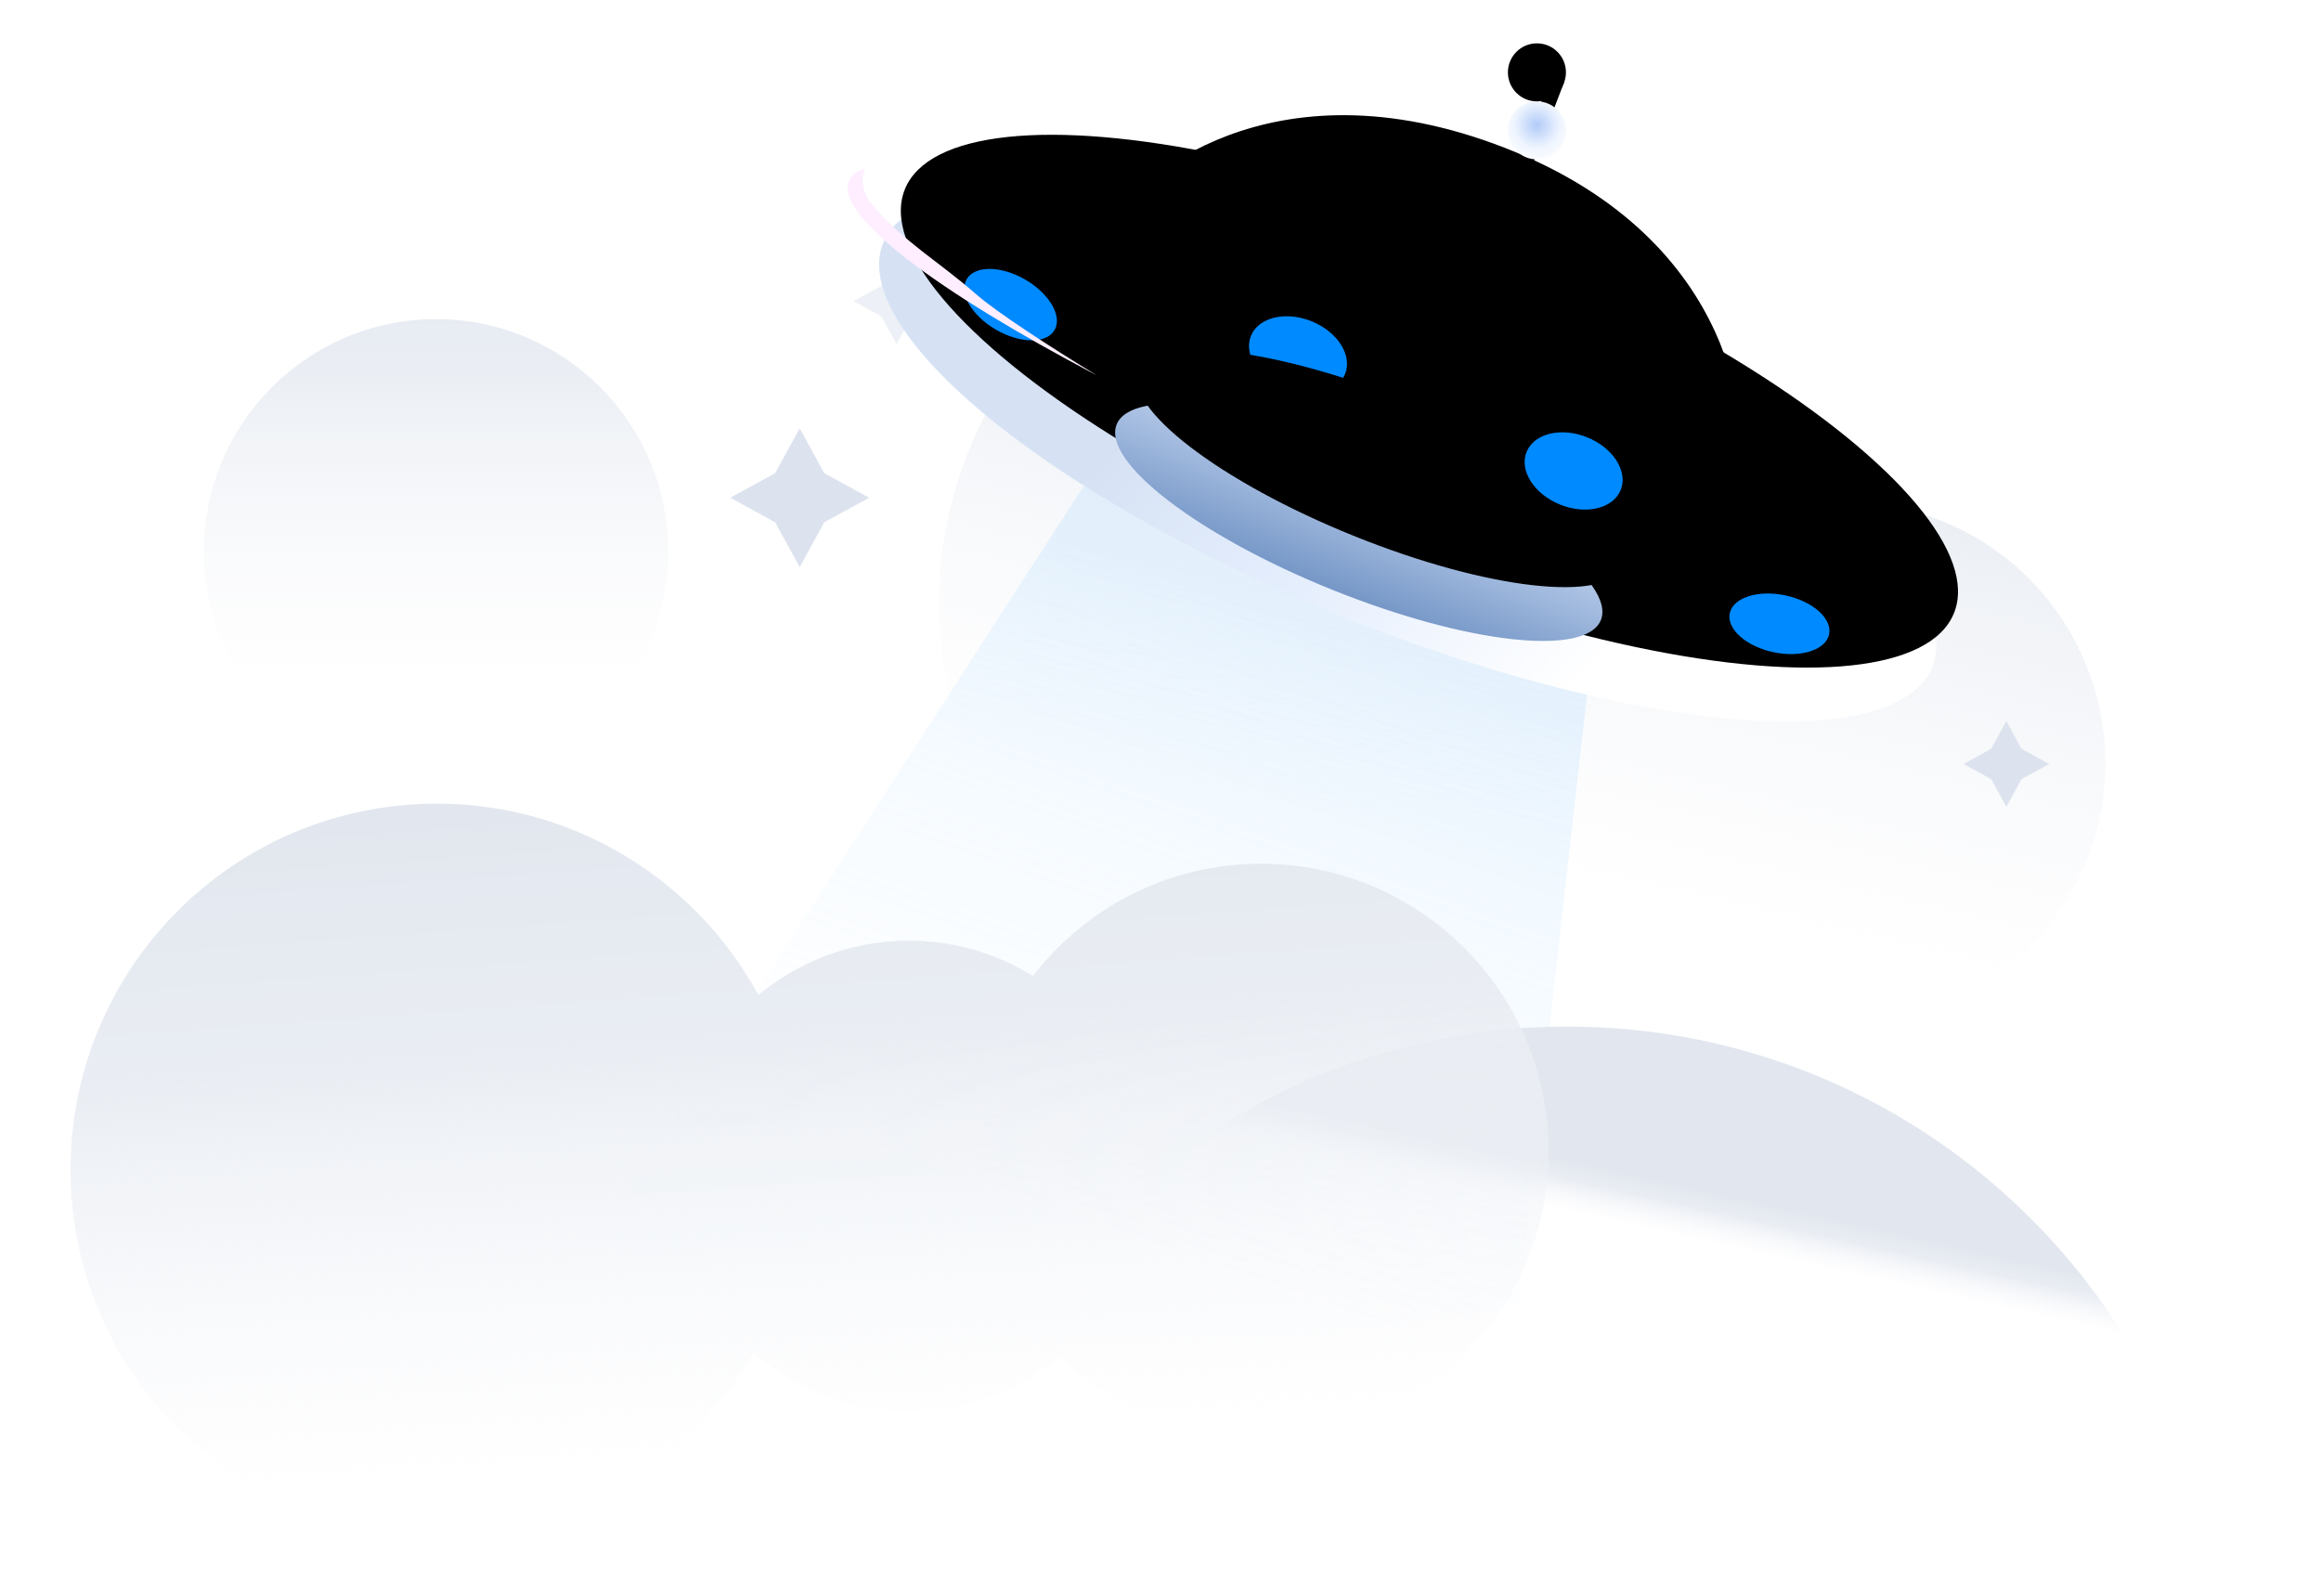 <?xml version="1.0" encoding="UTF-8"?>
<svg width="160px" height="110px" viewBox="0 0 160 110" version="1.1" xmlns="http://www.w3.org/2000/svg" xmlns:xlink="http://www.w3.org/1999/xlink">
    <title>404</title>
    <defs>
        <rect id="path-1" x="0" y="0" width="160" height="110"></rect>
        <linearGradient x1="50%" y1="-32.813%" x2="50%" y2="78.888%" id="linearGradient-3">
            <stop stop-color="#E2E7EF" offset="0%"></stop>
            <stop stop-color="#E9EDF3" stop-opacity="0.991" offset="36.78%"></stop>
            <stop stop-color="#F6F7FA" stop-opacity="0" offset="100%"></stop>
        </linearGradient>
        <linearGradient x1="50%" y1="-15.387%" x2="50%" y2="78.888%" id="linearGradient-4">
            <stop stop-color="#E2E7EF" offset="0%"></stop>
            <stop stop-color="#E9EDF3" stop-opacity="0.991" offset="36.78%"></stop>
            <stop stop-color="#F6F7FA" stop-opacity="0" offset="100%"></stop>
        </linearGradient>
        <linearGradient x1="44.999%" y1="84.568%" x2="69.518%" y2="20.82%" id="linearGradient-5">
            <stop stop-color="#E8F5FF" stop-opacity="0.055" offset="0%"></stop>
            <stop stop-color="#AEDAFF" stop-opacity="0.481" offset="100%"></stop>
        </linearGradient>
        <linearGradient x1="49.678%" y1="5.042%" x2="50.61%" y2="86.556%" id="linearGradient-6">
            <stop stop-color="#B1C4E0" offset="0%"></stop>
            <stop stop-color="#D3E1F9" offset="44.963%"></stop>
            <stop stop-color="#FFFFFF" offset="100%"></stop>
        </linearGradient>
        <rect id="path-7" x="48" y="4" width="1" height="7"></rect>
        <filter x="-650.0%" y="-92.9%" width="1400.0%" height="285.7%" filterUnits="objectBoundingBox" id="filter-8">
            <feGaussianBlur stdDeviation="4.5" in="SourceAlpha" result="shadowBlurInner1"></feGaussianBlur>
            <feOffset dx="0" dy="-4" in="shadowBlurInner1" result="shadowOffsetInner1"></feOffset>
            <feComposite in="shadowOffsetInner1" in2="SourceAlpha" operator="arithmetic" k2="-1" k3="1" result="shadowInnerInner1"></feComposite>
            <feColorMatrix values="0 0 0 0 0.632   0 0 0 0 0.789   0 0 0 0 0.884  0 0 0 1 0" type="matrix" in="shadowInnerInner1"></feColorMatrix>
        </filter>
        <linearGradient x1="28.349%" y1="33.634%" x2="79.912%" y2="61.966%" id="linearGradient-9">
            <stop stop-color="#B1C4E0" offset="0%"></stop>
            <stop stop-color="#D3E1F9" offset="44.963%"></stop>
            <stop stop-color="#FFFFFF" offset="100%"></stop>
        </linearGradient>
        <path d="M41.207,25.158 C29.496,20.379 20.539,15.17 21.2,13.523 C21.862,11.877 31.159,2.784 47.616,9.209 C64.085,15.638 64.272,29.184 63.61,30.831 C62.949,32.477 52.919,29.937 41.207,25.158 Z" id="path-10"></path>
        <filter x="-15.2%" y="-26.6%" width="130.5%" height="153.3%" filterUnits="objectBoundingBox" id="filter-11">
            <feGaussianBlur stdDeviation="4.5" in="SourceAlpha" result="shadowBlurInner1"></feGaussianBlur>
            <feOffset dx="0" dy="-4" in="shadowBlurInner1" result="shadowOffsetInner1"></feOffset>
            <feComposite in="shadowOffsetInner1" in2="SourceAlpha" operator="arithmetic" k2="-1" k3="1" result="shadowInnerInner1"></feComposite>
            <feColorMatrix values="0 0 0 0 0.632   0 0 0 0 0.789   0 0 0 0 0.884  0 0 0 1 0" type="matrix" in="shadowInnerInner1"></feColorMatrix>
        </filter>
        <radialGradient cx="50%" cy="40.602%" fx="50%" fy="40.602%" r="68.744%" id="radialGradient-12">
            <stop stop-color="#B1CBF7" offset="0%"></stop>
            <stop stop-color="#EFF5FF" offset="58.129%"></stop>
            <stop stop-color="#FFFFFF" offset="100%"></stop>
        </radialGradient>
        <path d="M49.782,5.988 C50.886,5.988 51.782,5.092 51.782,3.988 C51.782,2.883 50.886,1.988 49.782,1.988 C48.677,1.988 47.782,2.883 47.782,3.988 C47.782,5.092 48.677,5.988 49.782,5.988 Z" id="path-13"></path>
        <filter x="-162.5%" y="-162.5%" width="425.0%" height="425.0%" filterUnits="objectBoundingBox" id="filter-14">
            <feGaussianBlur stdDeviation="4.5" in="SourceAlpha" result="shadowBlurInner1"></feGaussianBlur>
            <feOffset dx="0" dy="-4" in="shadowBlurInner1" result="shadowOffsetInner1"></feOffset>
            <feComposite in="shadowOffsetInner1" in2="SourceAlpha" operator="arithmetic" k2="-1" k3="1" result="shadowInnerInner1"></feComposite>
            <feColorMatrix values="0 0 0 0 0.632   0 0 0 0 0.789   0 0 0 0 0.884  0 0 0 1 0" type="matrix" in="shadowInnerInner1"></feColorMatrix>
        </filter>
        <linearGradient x1="30.101%" y1="45.266%" x2="77.219%" y2="51.778%" id="linearGradient-15">
            <stop stop-color="#D6E2F4" offset="0%"></stop>
            <stop stop-color="#E5EEFD" offset="46.447%"></stop>
            <stop stop-color="#FFFFFF" offset="100%"></stop>
        </linearGradient>
        <ellipse id="path-16" cx="40.873" cy="26.364" rx="39" ry="12"></ellipse>
        <filter x="-8.3%" y="-27.1%" width="116.7%" height="154.2%" filterUnits="objectBoundingBox" id="filter-17">
            <feGaussianBlur stdDeviation="4.5" in="SourceAlpha" result="shadowBlurInner1"></feGaussianBlur>
            <feOffset dx="0" dy="-4" in="shadowBlurInner1" result="shadowOffsetInner1"></feOffset>
            <feComposite in="shadowOffsetInner1" in2="SourceAlpha" operator="arithmetic" k2="-1" k3="1" result="shadowInnerInner1"></feComposite>
            <feColorMatrix values="0 0 0 0 0.632   0 0 0 0 0.789   0 0 0 0 0.884  0 0 0 1 0" type="matrix" in="shadowInnerInner1"></feColorMatrix>
        </filter>
        <linearGradient x1="50%" y1="-1.13686838e-11%" x2="50%" y2="100%" id="linearGradient-18">
            <stop stop-color="#C8D9F3" offset="0%"></stop>
            <stop stop-color="#7697C7" offset="100%"></stop>
        </linearGradient>
        <ellipse id="path-19" cx="37.5" cy="31" rx="18" ry="5"></ellipse>
        <filter x="-18.1%" y="-65.0%" width="136.1%" height="230.0%" filterUnits="objectBoundingBox" id="filter-20">
            <feGaussianBlur stdDeviation="4.5" in="SourceAlpha" result="shadowBlurInner1"></feGaussianBlur>
            <feOffset dx="0" dy="-4" in="shadowBlurInner1" result="shadowOffsetInner1"></feOffset>
            <feComposite in="shadowOffsetInner1" in2="SourceAlpha" operator="arithmetic" k2="-1" k3="1" result="shadowInnerInner1"></feComposite>
            <feColorMatrix values="0 0 0 0 0.632   0 0 0 0 0.789   0 0 0 0 0.884  0 0 0 1 0" type="matrix" in="shadowInnerInner1"></feColorMatrix>
        </filter>
        <filter x="-54.2%" y="-65.3%" width="208.5%" height="230.5%" filterUnits="objectBoundingBox" id="filter-21">
            <feGaussianBlur stdDeviation="3.108" in="SourceGraphic"></feGaussianBlur>
        </filter>
        <linearGradient x1="57.133%" y1="42.778%" x2="50%" y2="52.494%" id="linearGradient-22">
            <stop stop-color="#E2E7EF" offset="0%"></stop>
            <stop stop-color="#E9EDF3" stop-opacity="0.991" offset="36.78%"></stop>
            <stop stop-color="#F6F7FA" stop-opacity="0" offset="100%"></stop>
        </linearGradient>
        <linearGradient x1="50%" y1="0%" x2="50%" y2="93.624%" id="linearGradient-23">
            <stop stop-color="#E2E7EF" offset="0%"></stop>
            <stop stop-color="#E9EDF3" stop-opacity="0.991" offset="36.78%"></stop>
            <stop stop-color="#F6F7FA" stop-opacity="0" offset="100%"></stop>
        </linearGradient>
    </defs>
    <g id="Perfma-Design_PC组件库-" stroke="none" stroke-width="1" fill="none" fill-rule="evenodd">
        <g id="空页" transform="translate(-1096, -789)">
            <g id="无页面" transform="translate(1096, 789)">
                <mask id="mask-2" fill="white">
                    <use xlink:href="#path-1"></use>
                </mask>
                <g id="蒙版"></g>
                <g id="编组-19" mask="url(#mask-2)">
                    <g transform="translate(3, 4.513)">
                        <g id="编组-22" transform="translate(11.059, 3)">
                            <circle id="椭圆形备份-11" fill="url(#linearGradient-3)" cx="16" cy="30.487" r="16"></circle>
                            <path d="M78.338,9 C89.66,9 99.413,15.72 103.825,25.389 C106.782,23.256 110.414,22 114.338,22 C124.279,22 132.338,30.059 132.338,40 C132.338,49.941 124.279,58 114.338,58 C109.336,58 104.81,55.959 101.548,52.665 C96.517,60.107 87.999,65 78.338,65 C62.874,65 50.338,52.464 50.338,37 C50.338,21.536 62.874,9 78.338,9 Z" id="形状结合备份-6" fill="url(#linearGradient-4)" transform="translate(91.338, 37) rotate(13) translate(-91.338, -37) "></path>
                            <polygon id="星形备份-7" fill="#DDE3EE" points="125.297 46.194 124.251 48.106 123.205 46.194 121.293 45.149 123.205 44.103 124.251 42.191 125.297 44.103 127.209 45.149"></polygon>
                            <polygon id="星形备份-8" fill="#DDE3EE" points="42.761 28.49 41.068 31.585 39.375 28.49 36.279 26.797 39.375 25.104 41.068 22.008 42.761 25.104 45.857 26.797"></polygon>
                            <polygon id="星形备份-9" fill="#DDE3EE" opacity="0.5" points="48.79 14.293 47.744 16.205 46.698 14.293 44.786 13.247 46.698 12.202 47.744 10.29 48.79 12.202 50.702 13.247"></polygon>
                        </g>
                        <g id="ico_暂无数据" transform="translate(26, 0.487)">
                            <path d="M48.178,24.693 L12.026,80.587 C12.026,80.587 25.602,85.55 44.277,86.832 C62.952,88.114 75.662,84.879 75.662,84.879 L81.036,37.284 L48.178,24.693 Z" id="Path-5" fill="url(#linearGradient-5)" opacity="0.561"></path>
                            <g id="飞碟" transform="translate(27.167, 0)">
                                <g id="矩形" transform="translate(48.5, 7.5) rotate(21) translate(-48.5, -7.5) ">
                                    <use fill="url(#linearGradient-6)" fill-rule="evenodd" xlink:href="#path-7"></use>
                                    <use fill="black" fill-opacity="1" filter="url(#filter-8)" xlink:href="#path-7"></use>
                                </g>
                                <g id="-67">
                                    <use fill="url(#linearGradient-9)" fill-rule="evenodd" xlink:href="#path-10"></use>
                                    <use fill="black" fill-opacity="1" filter="url(#filter-11)" xlink:href="#path-10"></use>
                                </g>
                                <g id="椭圆形">
                                    <use fill="url(#radialGradient-12)" fill-rule="evenodd" xlink:href="#path-13"></use>
                                    <use fill="black" fill-opacity="1" filter="url(#filter-14)" xlink:href="#path-13"></use>
                                </g>
                                <g id="椭圆形" transform="translate(40.873, 26.364) rotate(22) translate(-40.873, -26.364) ">
                                    <use fill="url(#linearGradient-15)" fill-rule="evenodd" xlink:href="#path-16"></use>
                                    <use fill="black" fill-opacity="1" filter="url(#filter-17)" xlink:href="#path-16"></use>
                                </g>
                                <ellipse id="椭圆形" fill="#008AFF" transform="translate(66.5, 38) rotate(12) translate(-66.5, -38) " cx="66.5" cy="38" rx="3.5" ry="2"></ellipse>
                                <ellipse id="椭圆形备份-2" fill="#008AFF" transform="translate(33.313, 19.464) rotate(22) translate(-33.313, -19.464) " cx="33.313" cy="19.464" rx="3.5" ry="2.5"></ellipse>
                                <ellipse id="椭圆形备份-9" fill="#008AFF" transform="translate(13.5, 16) rotate(30) translate(-13.5, -16) " cx="13.5" cy="16" rx="3.5" ry="2"></ellipse>
                                <g id="椭圆形备份-10" transform="translate(37.5, 31) rotate(22) translate(-37.5, -31) ">
                                    <use fill="url(#linearGradient-18)" fill-rule="evenodd" xlink:href="#path-19"></use>
                                    <use fill="black" fill-opacity="1" filter="url(#filter-20)" xlink:href="#path-19"></use>
                                </g>
                                <ellipse id="椭圆形备份-3" fill="#008AFF" transform="translate(52.313, 27.464) rotate(22) translate(-52.313, -27.464) " cx="52.313" cy="27.464" rx="3.5" ry="2.5"></ellipse>
                                <path d="M2.348,7.492 C1.408,9.834 8.338,15.045 19.458,20.883 C16.144,18.864 12.543,16.527 11.117,15.276 C8.515,12.996 6.173,11.708 4.007,9.162 C3.206,8.22 3.18,7.336 3.464,6.596 C2.888,6.8 2.507,7.096 2.348,7.492" id="-117" fill="#FEEEFF" filter="url(#filter-21)"></path>
                            </g>
                        </g>
                        <g id="编组-23" transform="translate(0, 45.487)">
                            <path d="M105.047,20.766 C122.476,20.766 137.602,30.637 145.152,45.099 L64.942,45.099 C72.492,30.637 87.618,20.766 105.047,20.766 Z" id="路径备份-4" fill="url(#linearGradient-22)"></path>
                            <path d="M27.037,3.605 C37.241,3.605 46.03,9.661 50.006,18.375 C52.671,16.453 55.944,15.321 59.481,15.321 C63.028,15.321 66.309,16.459 68.978,18.39 C72.611,14.296 77.911,11.716 83.815,11.716 C94.765,11.716 103.642,20.593 103.642,31.543 C103.642,42.493 94.765,51.37 83.815,51.37 C77.911,51.37 72.611,48.79 68.978,44.696 C66.309,46.627 63.028,47.765 59.481,47.765 C54.973,47.765 50.894,45.926 47.954,42.957 C43.42,49.665 35.743,54.074 27.037,54.074 C13.1,54.074 1.802,42.776 1.802,28.84 C1.802,14.903 13.1,3.605 27.037,3.605 Z" id="形状结合备份-7" fill="url(#linearGradient-23)" transform="translate(52.722, 28.84) rotate(-4) translate(-52.722, -28.84) "></path>
                        </g>
                    </g>
                </g>
            </g>
        </g>
    </g>
</svg>